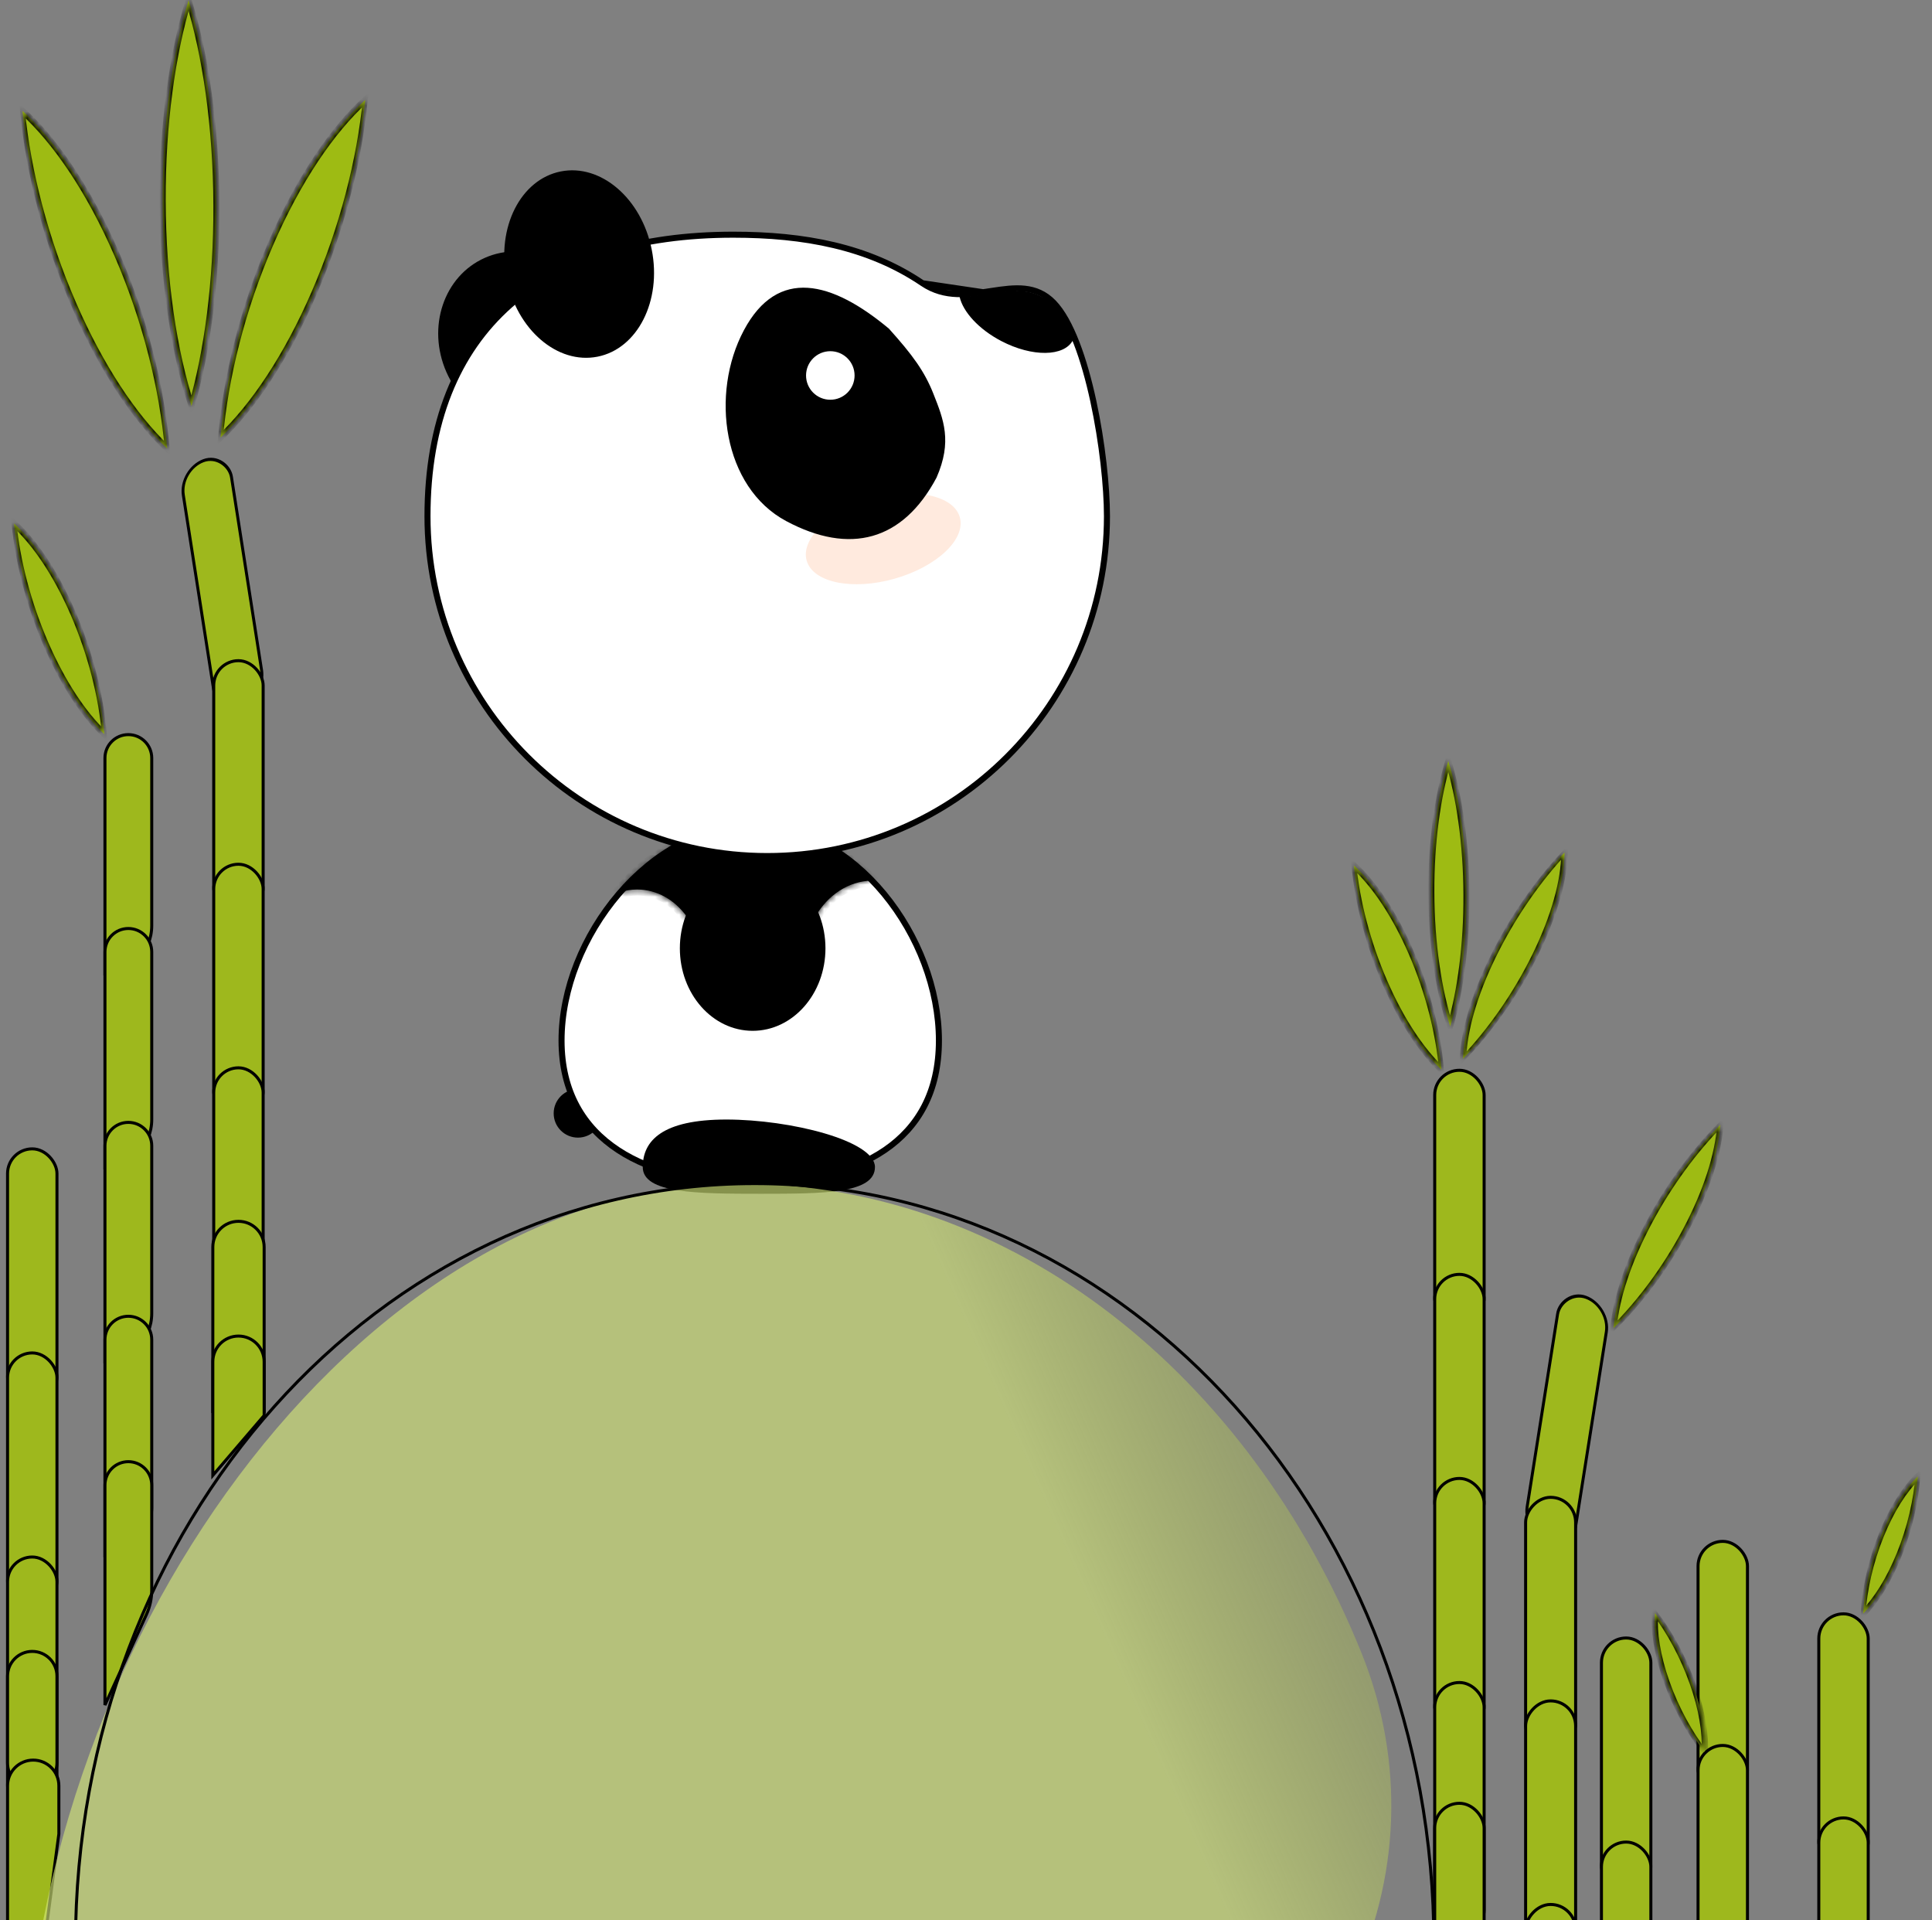<svg width="320" height="318" viewBox="0 0 320 318" fill="none" xmlns="http://www.w3.org/2000/svg">
<rect x="0" y="0" width="320" height="318" fill="#808080" stroke="none"/>
<rect x="237.633" y="177.239" width="8.185" height="41.744" rx="4.092" fill="#9EB81D" stroke="black" stroke-width="0.5"/>
<rect x="237.633" y="211.035" width="8.185" height="41.744" rx="4.092" fill="#9EB81D" stroke="black" stroke-width="0.5"/>
<rect x="237.633" y="244.83" width="8.185" height="41.744" rx="4.092" fill="#9EB81D" stroke="black" stroke-width="0.5"/>
<rect x="237.633" y="278.626" width="8.185" height="41.744" rx="4.092" fill="#9EB81D" stroke="black" stroke-width="0.5"/>
<rect x="237.633" y="298.626" width="8.185" height="41.744" rx="4.092" fill="#9EB81D" stroke="black" stroke-width="0.5"/>
<rect x="265.25" y="271.251" width="8.185" height="41.744" rx="4.092" fill="#9EB81D" stroke="black" stroke-width="0.5"/>
<rect x="265.25" y="305.047" width="8.185" height="41.744" rx="4.092" fill="#9EB81D" stroke="black" stroke-width="0.5"/>
<rect x="281.25" y="255.251" width="8.185" height="41.744" rx="4.092" fill="#9EB81D" stroke="black" stroke-width="0.5"/>
<rect x="281.25" y="289.047" width="8.185" height="41.744" rx="4.092" fill="#9EB81D" stroke="black" stroke-width="0.5"/>
<rect x="301.25" y="267.251" width="8.185" height="41.744" rx="4.092" fill="#9EB81D" stroke="black" stroke-width="0.5"/>
<rect x="301.25" y="301.047" width="8.185" height="41.744" rx="4.092" fill="#9EB81D" stroke="black" stroke-width="0.5"/>
<mask id="path-12-inside-1_883_397" fill="white">
<path fill-rule="evenodd" clip-rule="evenodd" d="M36.531 72.454C41.956 67.306 47.431 59.115 51.968 48.671C56.655 37.882 59.536 26.542 60.498 16.55C55.013 21.55 49.469 29.706 44.91 40.199C40.206 51.026 37.377 62.442 36.531 72.454Z"/>
</mask>
<path fill-rule="evenodd" clip-rule="evenodd" d="M36.531 72.454C41.956 67.306 47.431 59.115 51.968 48.671C56.655 37.882 59.536 26.542 60.498 16.55C55.013 21.55 49.469 29.706 44.91 40.199C40.206 51.026 37.377 62.442 36.531 72.454Z" fill="#9EBB13"/>
<path d="M36.531 72.454L36.136 72.302L36.02 73.68L36.779 72.959L36.531 72.454ZM60.498 16.55L60.892 16.712L61.024 15.34L60.254 16.041L60.498 16.55ZM44.91 40.199L44.566 39.836L44.91 40.199ZM51.623 48.309C47.107 58.705 41.663 66.844 36.283 71.95L36.779 72.959C42.248 67.768 47.754 59.525 52.312 49.034L51.623 48.309ZM60.103 16.389C59.15 26.295 56.29 37.568 51.623 48.309L52.312 49.034C57.021 38.195 59.922 26.789 60.892 16.712L60.103 16.389ZM45.255 40.561C49.792 30.117 55.303 22.016 60.741 17.06L60.254 16.041C54.722 21.084 49.146 29.294 44.566 39.836L45.255 40.561ZM36.926 72.607C37.765 62.684 40.573 51.338 45.255 40.561L44.566 39.836C39.84 50.714 36.99 62.2 36.136 72.302L36.926 72.607Z" fill="black" mask="url(#path-12-inside-1_883_397)"/>
<mask id="path-14-inside-2_883_397" fill="white">
<path fill-rule="evenodd" clip-rule="evenodd" d="M282.352 290.142C282.541 287.144 281.913 283.236 280.394 278.921C278.823 274.464 276.571 270.338 274.123 267.134C273.875 270.106 274.473 274.022 276 278.357C277.575 282.83 279.864 286.964 282.352 290.142Z"/>
</mask>
<path fill-rule="evenodd" clip-rule="evenodd" d="M282.352 290.142C282.541 287.144 281.913 283.236 280.394 278.921C278.823 274.464 276.571 270.338 274.123 267.134C273.875 270.106 274.473 274.022 276 278.357C277.575 282.83 279.864 286.964 282.352 290.142Z" fill="#9EBB13"/>
<path d="M282.352 290.142L281.959 290.299L282.811 291.388L282.877 290.343L282.352 290.142ZM274.123 267.135L274.522 266.985L273.684 265.889L273.598 266.927L274.123 267.135ZM276 278.357L275.501 278.326L276 278.357ZM279.895 278.89C281.397 283.156 282.012 287.005 281.827 289.942L282.877 290.343C283.07 287.283 282.43 283.316 280.893 278.953L279.895 278.89ZM273.724 267.284C276.12 270.42 278.342 274.483 279.895 278.89L280.893 278.953C279.305 274.445 277.022 270.257 274.522 266.985L273.724 267.284ZM276.499 278.388C274.989 274.104 274.405 270.249 274.647 267.342L273.598 266.927C273.345 269.962 273.956 273.94 275.501 278.326L276.499 278.388ZM282.745 289.986C280.312 286.878 278.056 282.81 276.499 278.388L275.501 278.326C277.094 282.851 279.415 287.05 281.959 290.299L282.745 289.986Z" fill="black" mask="url(#path-14-inside-2_883_397)"/>
<mask id="path-16-inside-3_883_397" fill="white">
<path fill-rule="evenodd" clip-rule="evenodd" d="M308.595 267.203C310.72 265.08 312.835 261.734 314.549 257.493C316.321 253.112 317.361 248.528 317.644 244.505C315.493 246.57 313.35 249.902 311.628 254.163C309.85 258.56 308.831 263.173 308.595 267.203Z"/>
</mask>
<path fill-rule="evenodd" clip-rule="evenodd" d="M308.595 267.203C310.72 265.08 312.835 261.734 314.549 257.493C316.321 253.112 317.361 248.528 317.644 244.505C315.493 246.57 313.35 249.902 311.628 254.163C309.85 258.56 308.831 263.173 308.595 267.203Z" fill="#9EBB13"/>
<path d="M308.595 267.203L308.196 267.061L308.115 268.442L308.856 267.701L308.595 267.203ZM317.644 244.506L318.042 244.657L318.139 243.282L317.388 244.003L317.644 244.506ZM311.628 254.163L311.274 253.81L311.628 254.163ZM314.196 257.14C312.501 261.333 310.415 264.625 308.334 266.705L308.856 267.701C311.025 265.534 313.169 262.136 314.903 257.847L314.196 257.14ZM317.246 244.354C316.969 248.291 315.947 252.807 314.196 257.14L314.903 257.847C316.694 253.416 317.753 248.765 318.042 244.657L317.246 244.354ZM311.981 254.517C313.684 250.305 315.795 247.028 317.9 245.008L317.388 244.003C315.19 246.112 313.017 249.499 311.274 253.81L311.981 254.517ZM308.993 267.346C309.225 263.406 310.224 258.863 311.981 254.517L311.274 253.81C309.476 258.257 308.438 262.941 308.196 267.061L308.993 267.346Z" fill="black" mask="url(#path-16-inside-3_883_397)"/>
<mask id="path-18-inside-4_883_397" fill="white">
<path fill-rule="evenodd" clip-rule="evenodd" d="M284.934 186.268C280.633 190.606 276.411 196.293 273.057 202.606C269.592 209.129 267.65 215.197 267.248 219.938C271.605 215.642 275.886 209.944 279.256 203.601C282.733 197.056 284.629 190.974 284.934 186.268Z"/>
</mask>
<path fill-rule="evenodd" clip-rule="evenodd" d="M284.934 186.268C280.633 190.606 276.411 196.293 273.057 202.606C269.592 209.129 267.65 215.197 267.248 219.938C271.605 215.642 275.886 209.944 279.256 203.601C282.733 197.056 284.629 190.974 284.934 186.268Z" fill="#9EBB13"/>
<path d="M284.934 186.268L285.484 186.141L285.554 185.06L284.55 186.072L284.934 186.268ZM267.248 219.938L266.698 220.059L266.606 221.145L267.625 220.14L267.248 219.938ZM273.555 202.65C276.886 196.38 281.072 190.746 285.318 186.464L284.55 186.072C280.194 190.465 275.936 196.206 272.559 202.563L273.555 202.65ZM267.797 219.817C268.194 215.138 270.114 209.127 273.555 202.65L272.559 202.563C269.07 209.13 267.105 215.255 266.698 220.059L267.797 219.817ZM278.758 203.557C275.412 209.855 271.169 215.498 266.87 219.736L267.625 220.14C272.041 215.787 276.36 210.033 279.754 203.644L278.758 203.557ZM284.384 186.396C284.084 191.037 282.21 197.059 278.758 203.557L279.754 203.644C283.256 197.053 285.175 190.912 285.484 186.141L284.384 186.396Z" fill="black" mask="url(#path-18-inside-4_883_397)"/>
<mask id="path-20-inside-5_883_397" fill="white">
<path fill-rule="evenodd" clip-rule="evenodd" d="M27.689 74.271C22.265 69.123 16.79 60.932 12.252 50.488C7.565 39.698 4.684 28.358 3.723 18.366C9.208 23.366 14.752 31.522 19.31 42.015C24.014 52.842 26.843 64.258 27.689 74.271Z"/>
</mask>
<path fill-rule="evenodd" clip-rule="evenodd" d="M27.689 74.271C22.265 69.123 16.79 60.932 12.252 50.488C7.565 39.698 4.684 28.358 3.723 18.366C9.208 23.366 14.752 31.522 19.31 42.015C24.014 52.842 26.843 64.258 27.689 74.271Z" fill="#9EBB13"/>
<path d="M27.689 74.271L28.084 74.118L28.201 75.497L27.441 74.776L27.689 74.271ZM3.723 18.366L3.329 18.528L3.196 17.156L3.966 17.857L3.723 18.366ZM19.31 42.015L18.966 42.377L19.31 42.015ZM12.597 50.126C17.114 60.522 22.558 68.66 27.937 73.767L27.441 74.776C21.972 69.585 16.466 61.342 11.908 50.851L12.597 50.126ZM4.117 18.205C5.07 28.111 7.93 39.384 12.597 50.126L11.908 50.851C7.199 40.012 4.298 28.605 3.329 18.528L4.117 18.205ZM18.966 42.377C14.429 31.933 8.917 23.832 3.479 18.876L3.966 17.857C9.498 22.9 15.075 31.11 19.655 41.652L18.966 42.377ZM27.294 74.424C26.456 64.501 23.648 53.154 18.966 42.377L19.655 41.652C24.38 52.53 27.231 64.016 28.084 74.118L27.294 74.424Z" fill="black" mask="url(#path-20-inside-5_883_397)"/>
<mask id="path-22-inside-6_883_397" fill="white">
<path fill-rule="evenodd" clip-rule="evenodd" d="M238.753 177.146C235.471 174.031 232.158 169.076 229.413 162.757C226.577 156.229 224.834 149.369 224.253 143.324C227.571 146.348 230.925 151.283 233.683 157.631C236.529 164.182 238.241 171.088 238.753 177.146Z"/>
</mask>
<path fill-rule="evenodd" clip-rule="evenodd" d="M238.753 177.146C235.471 174.031 232.158 169.076 229.413 162.757C226.577 156.229 224.834 149.369 224.253 143.324C227.571 146.348 230.925 151.283 233.683 157.631C236.529 164.182 238.241 171.088 238.753 177.146Z" fill="#9EBB13"/>
<path d="M238.753 177.146L239.148 176.993L239.264 178.372L238.504 177.651L238.753 177.146ZM224.253 143.324L223.859 143.486L223.726 142.113L224.496 142.814L224.253 143.324ZM229.758 162.395C232.482 168.666 235.764 173.569 239.001 176.642L238.504 177.651C235.178 174.493 231.835 169.486 229.069 163.12L229.758 162.395ZM224.647 143.162C225.22 149.122 226.943 155.916 229.758 162.395L229.069 163.12C226.212 156.543 224.448 149.616 223.859 143.486L224.647 143.162ZM233.339 157.993C230.602 151.694 227.28 146.814 224.009 143.833L224.496 142.814C227.862 145.883 231.248 150.871 234.028 157.268L233.339 157.993ZM238.358 177.299C237.853 171.331 236.163 164.494 233.339 157.993L234.028 157.268C236.895 163.869 238.628 170.846 239.148 176.993L238.358 177.299Z" fill="black" mask="url(#path-22-inside-6_883_397)"/>
<mask id="path-24-inside-7_883_397" fill="white">
<path fill-rule="evenodd" clip-rule="evenodd" d="M17.282 121.58C13.896 118.366 10.479 113.255 7.647 106.736C4.722 100.002 2.924 92.925 2.324 86.689C5.747 89.809 9.207 94.899 12.052 101.448C14.988 108.206 16.753 115.331 17.282 121.58Z"/>
</mask>
<path fill-rule="evenodd" clip-rule="evenodd" d="M17.282 121.58C13.896 118.366 10.479 113.255 7.647 106.736C4.722 100.002 2.924 92.925 2.324 86.689C5.747 89.809 9.207 94.899 12.052 101.448C14.988 108.206 16.753 115.331 17.282 121.58Z" fill="#9EBB13"/>
<path d="M17.281 121.579L17.676 121.426L17.793 122.805L17.033 122.084L17.281 121.579ZM2.324 86.689L1.929 86.851L1.797 85.478L2.567 86.179L2.324 86.689ZM12.052 101.448L11.708 101.81L12.052 101.448ZM7.992 106.373C10.803 112.844 14.189 117.904 17.53 121.075L17.033 122.084C13.603 118.828 10.155 113.664 7.303 107.098L7.992 106.373ZM2.718 86.527C3.31 92.678 5.087 99.688 7.992 106.373L7.303 107.098C4.356 100.316 2.538 93.172 1.929 86.851L2.718 86.527ZM11.708 101.81C8.884 95.311 5.456 90.275 2.08 87.198L2.567 86.179C6.038 89.343 9.53 94.487 12.396 101.085L11.708 101.81ZM16.887 121.732C16.366 115.572 14.621 108.517 11.708 101.81L12.396 101.085C15.354 107.893 17.141 115.088 17.676 121.426L16.887 121.732Z" fill="black" mask="url(#path-24-inside-7_883_397)"/>
<mask id="path-26-inside-8_883_397" fill="white">
<path fill-rule="evenodd" clip-rule="evenodd" d="M242.32 175.335C242.47 170.864 244.081 165.051 247.198 158.643C250.418 152.023 254.691 145.908 259.141 141.169C259.089 145.6 257.526 151.427 254.394 157.865C251.163 164.508 246.831 170.635 242.32 175.335Z"/>
</mask>
<path fill-rule="evenodd" clip-rule="evenodd" d="M242.32 175.335C242.47 170.864 244.081 165.051 247.198 158.643C250.418 152.023 254.691 145.908 259.141 141.169C259.089 145.6 257.526 151.427 254.394 157.865C251.163 164.508 246.831 170.635 242.32 175.335Z" fill="#9EBB13"/>
<path d="M242.32 175.335L242.686 175.497L241.743 176.48L241.775 175.528L242.32 175.335ZM259.141 141.169L258.768 141.015L259.697 140.025L259.686 140.97L259.141 141.169ZM254.394 157.865L253.895 157.889L254.394 157.865ZM247.697 158.619C244.604 164.978 243.013 170.733 242.865 175.143L241.775 175.528C241.927 170.996 243.558 165.124 246.698 158.667L247.697 158.619ZM259.515 141.323C255.126 145.996 250.893 152.049 247.697 158.619L246.698 158.667C249.943 151.997 254.255 145.82 258.768 141.015L259.515 141.323ZM253.895 157.889C257.002 151.502 258.545 145.736 258.596 141.368L259.686 140.97C259.634 145.464 258.05 151.352 254.894 157.841L253.895 157.889ZM241.953 175.174C246.398 170.542 250.689 164.48 253.895 157.889L254.894 157.841C251.638 164.535 247.264 170.727 242.686 175.497L241.953 175.174Z" fill="black" mask="url(#path-26-inside-8_883_397)"/>
<mask id="path-28-inside-9_883_397" fill="white">
<path fill-rule="evenodd" clip-rule="evenodd" d="M31.723 67.243C34.334 58.227 35.883 46.656 35.841 34.047C35.798 21.022 34.064 9.131 31.234 0.038C28.52 8.984 26.901 20.587 26.943 33.255C26.986 46.325 28.79 58.234 31.723 67.243Z"/>
</mask>
<path fill-rule="evenodd" clip-rule="evenodd" d="M31.723 67.243C34.334 58.227 35.883 46.656 35.841 34.047C35.798 21.022 34.064 9.131 31.234 0.038C28.52 8.984 26.901 20.587 26.943 33.255C26.986 46.325 28.79 58.234 31.723 67.243Z" fill="#9EBB13"/>
<path d="M35.841 34.048L35.341 34.052L35.841 34.048ZM31.723 67.243L31.248 67.4L31.75 68.944L32.203 67.38L31.723 67.243ZM31.234 0.038L31.712 -0.112L31.229 -1.664L30.756 -0.105L31.234 0.038ZM26.943 33.255L26.443 33.259L26.943 33.255ZM35.341 34.052C35.383 46.621 33.838 58.144 31.243 67.106L32.203 67.38C34.83 58.31 36.383 46.69 36.341 34.044L35.341 34.052ZM30.757 0.189C33.569 9.225 35.298 21.065 35.341 34.052L36.341 34.044C36.298 20.979 34.559 9.037 31.712 -0.112L30.757 0.189ZM27.443 33.251C27.401 20.623 29.015 9.071 31.713 0.181L30.756 -0.105C28.024 8.898 26.401 20.552 26.443 33.259L27.443 33.251ZM32.199 67.086C29.285 58.137 27.486 46.281 27.443 33.251L26.443 33.259C26.486 46.37 28.296 58.332 31.248 67.4L32.199 67.086Z" fill="black" mask="url(#path-28-inside-9_883_397)"/>
<mask id="path-30-inside-10_883_397" fill="white">
<path fill-rule="evenodd" clip-rule="evenodd" d="M240.197 169.96C241.904 164.066 242.917 156.501 242.89 148.258C242.862 139.743 241.728 131.969 239.878 126.025C238.103 131.873 237.045 139.459 237.072 147.74C237.101 156.285 238.28 164.071 240.197 169.96Z"/>
</mask>
<path fill-rule="evenodd" clip-rule="evenodd" d="M240.197 169.96C241.904 164.066 242.917 156.501 242.89 148.258C242.862 139.743 241.728 131.969 239.878 126.025C238.103 131.873 237.045 139.459 237.072 147.74C237.101 156.285 238.28 164.071 240.197 169.96Z" fill="#9EBB13"/>
<path d="M242.89 148.258L242.39 148.262L242.89 148.258ZM240.197 169.96L239.722 170.117L240.225 171.661L240.678 170.097L240.197 169.96ZM239.878 126.025L240.355 125.874L239.873 124.323L239.4 125.882L239.878 126.025ZM237.072 147.74L236.572 147.744L237.072 147.74ZM242.39 148.262C242.417 156.467 241.408 163.983 239.717 169.823L240.678 170.097C242.4 164.149 243.417 156.535 243.39 148.254L242.39 148.262ZM239.4 126.175C241.233 132.063 242.362 139.786 242.39 148.262L243.39 148.254C243.361 139.7 242.223 131.875 240.355 125.874L239.4 126.175ZM237.572 147.736C237.545 139.494 238.599 131.96 240.356 126.168L239.4 125.882C237.608 131.787 236.545 139.424 236.572 147.744L237.572 147.736ZM240.673 169.803C238.775 163.973 237.6 156.241 237.572 147.736L236.572 147.744C236.601 156.329 237.785 164.168 239.722 170.117L240.673 169.803Z" fill="black" mask="url(#path-30-inside-10_883_397)"/>
<rect x="0.273" y="0.159" width="8.518" height="40.949" rx="4.259" transform="matrix(0.936 -0.352 0.154 0.988 29.43 77.727)" fill="#9EB81D" stroke="black" stroke-width="0.5"/>
<rect x="35.4" y="109.409" width="8.185" height="41.638" rx="4.092" fill="#9EB81D" stroke="black" stroke-width="0.5"/>
<rect x="35.4" y="143.12" width="8.185" height="41.638" rx="4.092" fill="#9EB81D" stroke="black" stroke-width="0.5"/>
<rect x="35.4" y="176.831" width="8.185" height="41.638" rx="4.092" fill="#9EB81D" stroke="black" stroke-width="0.5"/>
<path d="M43.75 206.502V233.752H35.25V206.502C35.25 204.155 37.153 202.252 39.5 202.252C41.847 202.252 43.75 204.155 43.75 206.502Z" fill="#9EB81D" stroke="black" stroke-width="0.5"/>
<path d="M43.75 225.502V234.409L35.25 244.326V225.502C35.25 223.155 37.153 221.252 39.5 221.252C41.847 221.252 43.75 223.155 43.75 225.502Z" fill="#9EB81D" stroke="black" stroke-width="0.5"/>
<rect x="-0.273" y="0.16" width="8.608" height="40.96" rx="4.304" transform="matrix(-0.937 -0.349 -0.156 0.988 266.496 216.084)" fill="#9EB81D" stroke="black" stroke-width="0.5"/>
<rect x="-0.25" y="0.25" width="8.283" height="41.638" rx="4.142" transform="matrix(-1 0 0 1 260.723 247.707)" fill="#9EB81D" stroke="black" stroke-width="0.5"/>
<rect x="-0.25" y="0.25" width="8.283" height="41.638" rx="4.142" transform="matrix(-1 0 0 1 260.723 281.418)" fill="#9EB81D" stroke="black" stroke-width="0.5"/>
<rect x="-0.25" y="0.25" width="8.283" height="41.638" rx="4.142" transform="matrix(-1 0 0 1 260.723 315.129)" fill="#9EB81D" stroke="black" stroke-width="0.5"/>
<ellipse cx="4.019" cy="4.02" rx="4.019" ry="4.02" transform="matrix(-1 0 0 1 99.744 180.351)" fill="black"/>
<path d="M93.009 172.312C93.009 180.801 96.634 186.673 102.368 190.446C108.131 194.238 116.06 195.929 124.664 195.929C133.268 195.929 140.993 194.237 146.551 190.451C152.082 186.683 155.515 180.812 155.515 172.312C155.515 163.782 152.054 154.848 146.447 148.049C140.84 141.25 133.132 136.636 124.664 136.636C116.193 136.636 108.282 141.253 102.474 148.056C96.666 154.858 93.009 163.789 93.009 172.312Z" fill="white" stroke="black"/>
<mask id="path-44-inside-11_883_397" fill="white">
<path fill-rule="evenodd" clip-rule="evenodd" d="M135.074 151.742C137.098 148.241 140.516 145.913 144.409 145.824C139.393 140.689 132.336 136.94 124.304 136.94C115.266 136.94 107.502 141.687 102.486 147.815C103.452 147.481 104.473 147.301 105.531 147.301C108.811 147.301 111.748 149.025 113.717 151.742H135.074Z"/>
</mask>
<path fill-rule="evenodd" clip-rule="evenodd" d="M135.074 151.742C137.098 148.241 140.516 145.913 144.409 145.824C139.393 140.689 132.336 136.94 124.304 136.94C115.266 136.94 107.502 141.687 102.486 147.815C103.452 147.481 104.473 147.301 105.531 147.301C108.811 147.301 111.748 149.025 113.717 151.742H135.074Z" fill="black"/>
<path d="M135.075 151.742L135.94 152.242L135.652 152.742H135.075V151.742ZM144.409 145.824L145.124 145.125L146.732 146.771L144.432 146.823L144.409 145.824ZM102.486 147.815L102.813 148.76L99.475 149.914L101.713 147.181L102.486 147.815ZM113.717 151.742V152.742H113.207L112.907 152.329L113.717 151.742ZM134.209 151.241C136.376 147.492 140.087 144.922 144.386 144.824L144.432 146.823C140.946 146.903 137.82 148.99 135.94 152.242L134.209 151.241ZM143.694 146.522C138.827 141.54 132.016 137.94 124.304 137.94V135.94C132.656 135.94 139.959 139.837 145.124 145.125L143.694 146.522ZM124.304 137.94C115.627 137.94 108.128 142.501 103.26 148.448L101.713 147.181C106.876 140.873 114.905 135.94 124.304 135.94V137.94ZM102.159 146.869C103.227 146.5 104.359 146.301 105.531 146.301V148.301C104.588 148.301 103.676 148.461 102.813 148.76L102.159 146.869ZM105.531 146.301C109.181 146.301 112.4 148.222 114.527 151.155L112.907 152.329C111.095 149.829 108.441 148.301 105.531 148.301V146.301ZM135.075 152.742H113.717V150.742H135.075V152.742Z" fill="black" mask="url(#path-44-inside-11_883_397)"/>
<ellipse cx="13.469" cy="14.75" rx="13.469" ry="14.75" transform="matrix(-0.915 0.404 0.404 0.915 92.636 37.256)" fill="black"/>
<path d="M70.805 85.49C70.805 116.569 95.998 141.764 127.076 141.764C158.153 141.764 183.347 116.569 183.347 85.49C183.347 75.804 180.26 56.07 174.504 50.119C168.732 44.149 160.28 51.969 152.8 46.903C143.808 40.813 133.126 38.864 121.449 38.864C90.371 38.864 70.805 54.411 70.805 85.49Z" fill="white"/>
<path d="M70.805 85.49C70.805 116.569 95.998 141.764 127.076 141.764C158.153 141.764 183.347 116.569 183.347 85.49C183.347 75.804 180.26 56.07 174.504 50.119C168.732 44.149 160.28 51.969 152.8 46.903C143.808 40.813 133.126 38.864 121.449 38.864C90.371 38.864 70.805 54.411 70.805 85.49Z" fill="white"/>
<path d="M152.8 46.903C143.808 40.813 133.126 38.864 121.449 38.864C90.371 38.864 70.805 54.411 70.805 85.49C70.805 116.569 95.998 141.764 127.076 141.764C158.153 141.764 183.347 116.569 183.347 85.49C183.347 75.804 180.26 56.07 174.504 50.119M152.8 46.903C160.28 51.969 168.732 44.149 174.504 50.119M152.8 46.903L174.504 50.119" stroke="black"/>
<path fill-rule="evenodd" clip-rule="evenodd" d="M177.768 56.219C176.763 53.826 175.625 51.846 174.357 50.535C171.4 47.477 167.74 48.038 163.867 48.631C162.249 48.879 160.593 49.133 158.937 49.13C159.487 51.62 162.089 54.513 165.843 56.476C170.957 59.151 176.271 59.087 177.711 56.333C177.731 56.296 177.75 56.258 177.768 56.219Z" fill="black"/>
<ellipse cx="12.256" cy="15.634" rx="12.256" ry="15.634" transform="matrix(-0.981 0.195 0.195 0.981 104.899 26.002)" fill="black"/>
<ellipse cx="12.058" cy="13.666" rx="12.058" ry="13.666" transform="matrix(-1 0 0 1 136.722 143.372)" fill="black"/>
<path d="M106.46 193.263C106.46 197.623 115.384 197.689 126.005 197.689C136.625 197.689 144.919 197.623 144.919 193.263C144.919 188.903 130.925 185.394 120.305 185.394C109.685 185.394 106.46 188.903 106.46 193.263Z" fill="black"/>
<ellipse cx="13.185" cy="6.857" rx="13.185" ry="6.857" transform="matrix(-0.962 0.272 0.272 0.962 157.11 79.059)" fill="#FFEADE"/>
<path d="M147.234 54.425C137.789 46.546 128.816 44.179 123.21 54.694C117.604 65.208 119.724 80.697 130.238 86.303C140.752 91.909 149.511 89.613 155.117 79.099C157.743 73.107 156.309 69.512 154.584 65.168C153.128 61.5 151.16 58.793 147.234 54.425Z" fill="black"/>
<ellipse cx="4.019" cy="4.02" rx="4.019" ry="4.02" transform="matrix(-1 0 0 1 141.545 58.158)" fill="white"/>
<rect x="1.25" y="190.25" width="8.185" height="41.744" rx="4.092" fill="#9EB81D" stroke="black" stroke-width="0.5"/>
<rect x="1.25" y="224.046" width="8.185" height="41.744" rx="4.092" fill="#9EB81D" stroke="black" stroke-width="0.5"/>
<rect x="1.25" y="257.841" width="8.185" height="41.744" rx="4.092" fill="#9EB81D" stroke="black" stroke-width="0.5"/>
<path d="M9.434 277.565V291.922C9.434 292.421 9.343 292.916 9.165 293.382C7.545 297.625 1.25 296.464 1.25 291.922V277.565C1.25 275.305 3.082 273.473 5.342 273.473C7.602 273.473 9.434 275.305 9.434 277.565Z" fill="#9EB81D" stroke="black" stroke-width="0.5"/>
<path d="M1.25 330.663V295.723C1.25 293.376 3.153 291.473 5.5 291.473C7.847 291.473 9.75 293.376 9.75 295.723V303.705L6.113 330.986C6.011 331.754 5.55 332.428 4.872 332.802C3.244 333.7 1.25 332.522 1.25 330.663Z" fill="#9EB81D" stroke="black" stroke-width="0.5"/>
<path d="M25.133 125.528V153.286C25.133 157.621 21.686 161.15 17.383 161.282V125.528C17.383 123.388 19.118 121.653 21.258 121.653C23.398 121.653 25.133 123.388 25.133 125.528Z" fill="#9EB81D" stroke="black" stroke-width="0.5"/>
<path d="M25.133 157.635V185.393C25.133 189.728 21.686 193.257 17.383 193.389V157.635C17.383 155.495 19.118 153.76 21.258 153.76C23.398 153.76 25.133 155.495 25.133 157.635Z" fill="#9EB81D" stroke="black" stroke-width="0.5"/>
<path d="M25.133 189.741V217.499C25.133 221.834 21.686 225.363 17.383 225.495V189.741C17.383 187.601 19.118 185.866 21.258 185.866C23.398 185.866 25.133 187.601 25.133 189.741Z" fill="#9EB81D" stroke="black" stroke-width="0.5"/>
<path d="M25.133 221.848V249.605C25.133 253.94 21.686 257.47 17.383 257.602V221.848C17.383 219.708 19.118 217.973 21.258 217.973C23.398 217.973 25.133 219.708 25.133 221.848Z" fill="#9EB81D" stroke="black" stroke-width="0.5"/>
<path d="M25.133 245.929V263.319C25.133 264.722 24.831 266.107 24.246 267.382L17.383 282.357V245.929C17.383 243.789 19.118 242.053 21.258 242.053C23.398 242.053 25.133 243.788 25.133 245.929Z" fill="#9EB81D" stroke="black" stroke-width="0.5"/>
<path d="M225.48 273.657C240.316 310.342 220.719 351.894 182.539 362.296C170.048 365.699 155.512 368 139.04 368C75.792 368 4 350.145 4 350.145C4 273.858 59.189 196 122.437 196C167.718 196 206.883 227.67 225.48 273.657Z" fill="url(#paint0_linear_883_397)" fill-opacity="0.63"/>
<path d="M237.5 322C237.5 322 187.11 322 125 322C62.89 322 12.5 322 12.5 322C12.5 252.385 62.89 196 125 196C187.11 196 237.5 252.385 237.5 322Z" stroke="black" stroke-width="0.5"/>
<defs>
<linearGradient id="paint0_linear_883_397" x1="176.356" y1="256" x2="251.566" y2="222.773" gradientUnits="userSpaceOnUse">
<stop stop-color="#D4E779"/>
<stop offset="1" stop-color="#9EB81D" stop-opacity="0"/>
</linearGradient>
</defs>
</svg>
